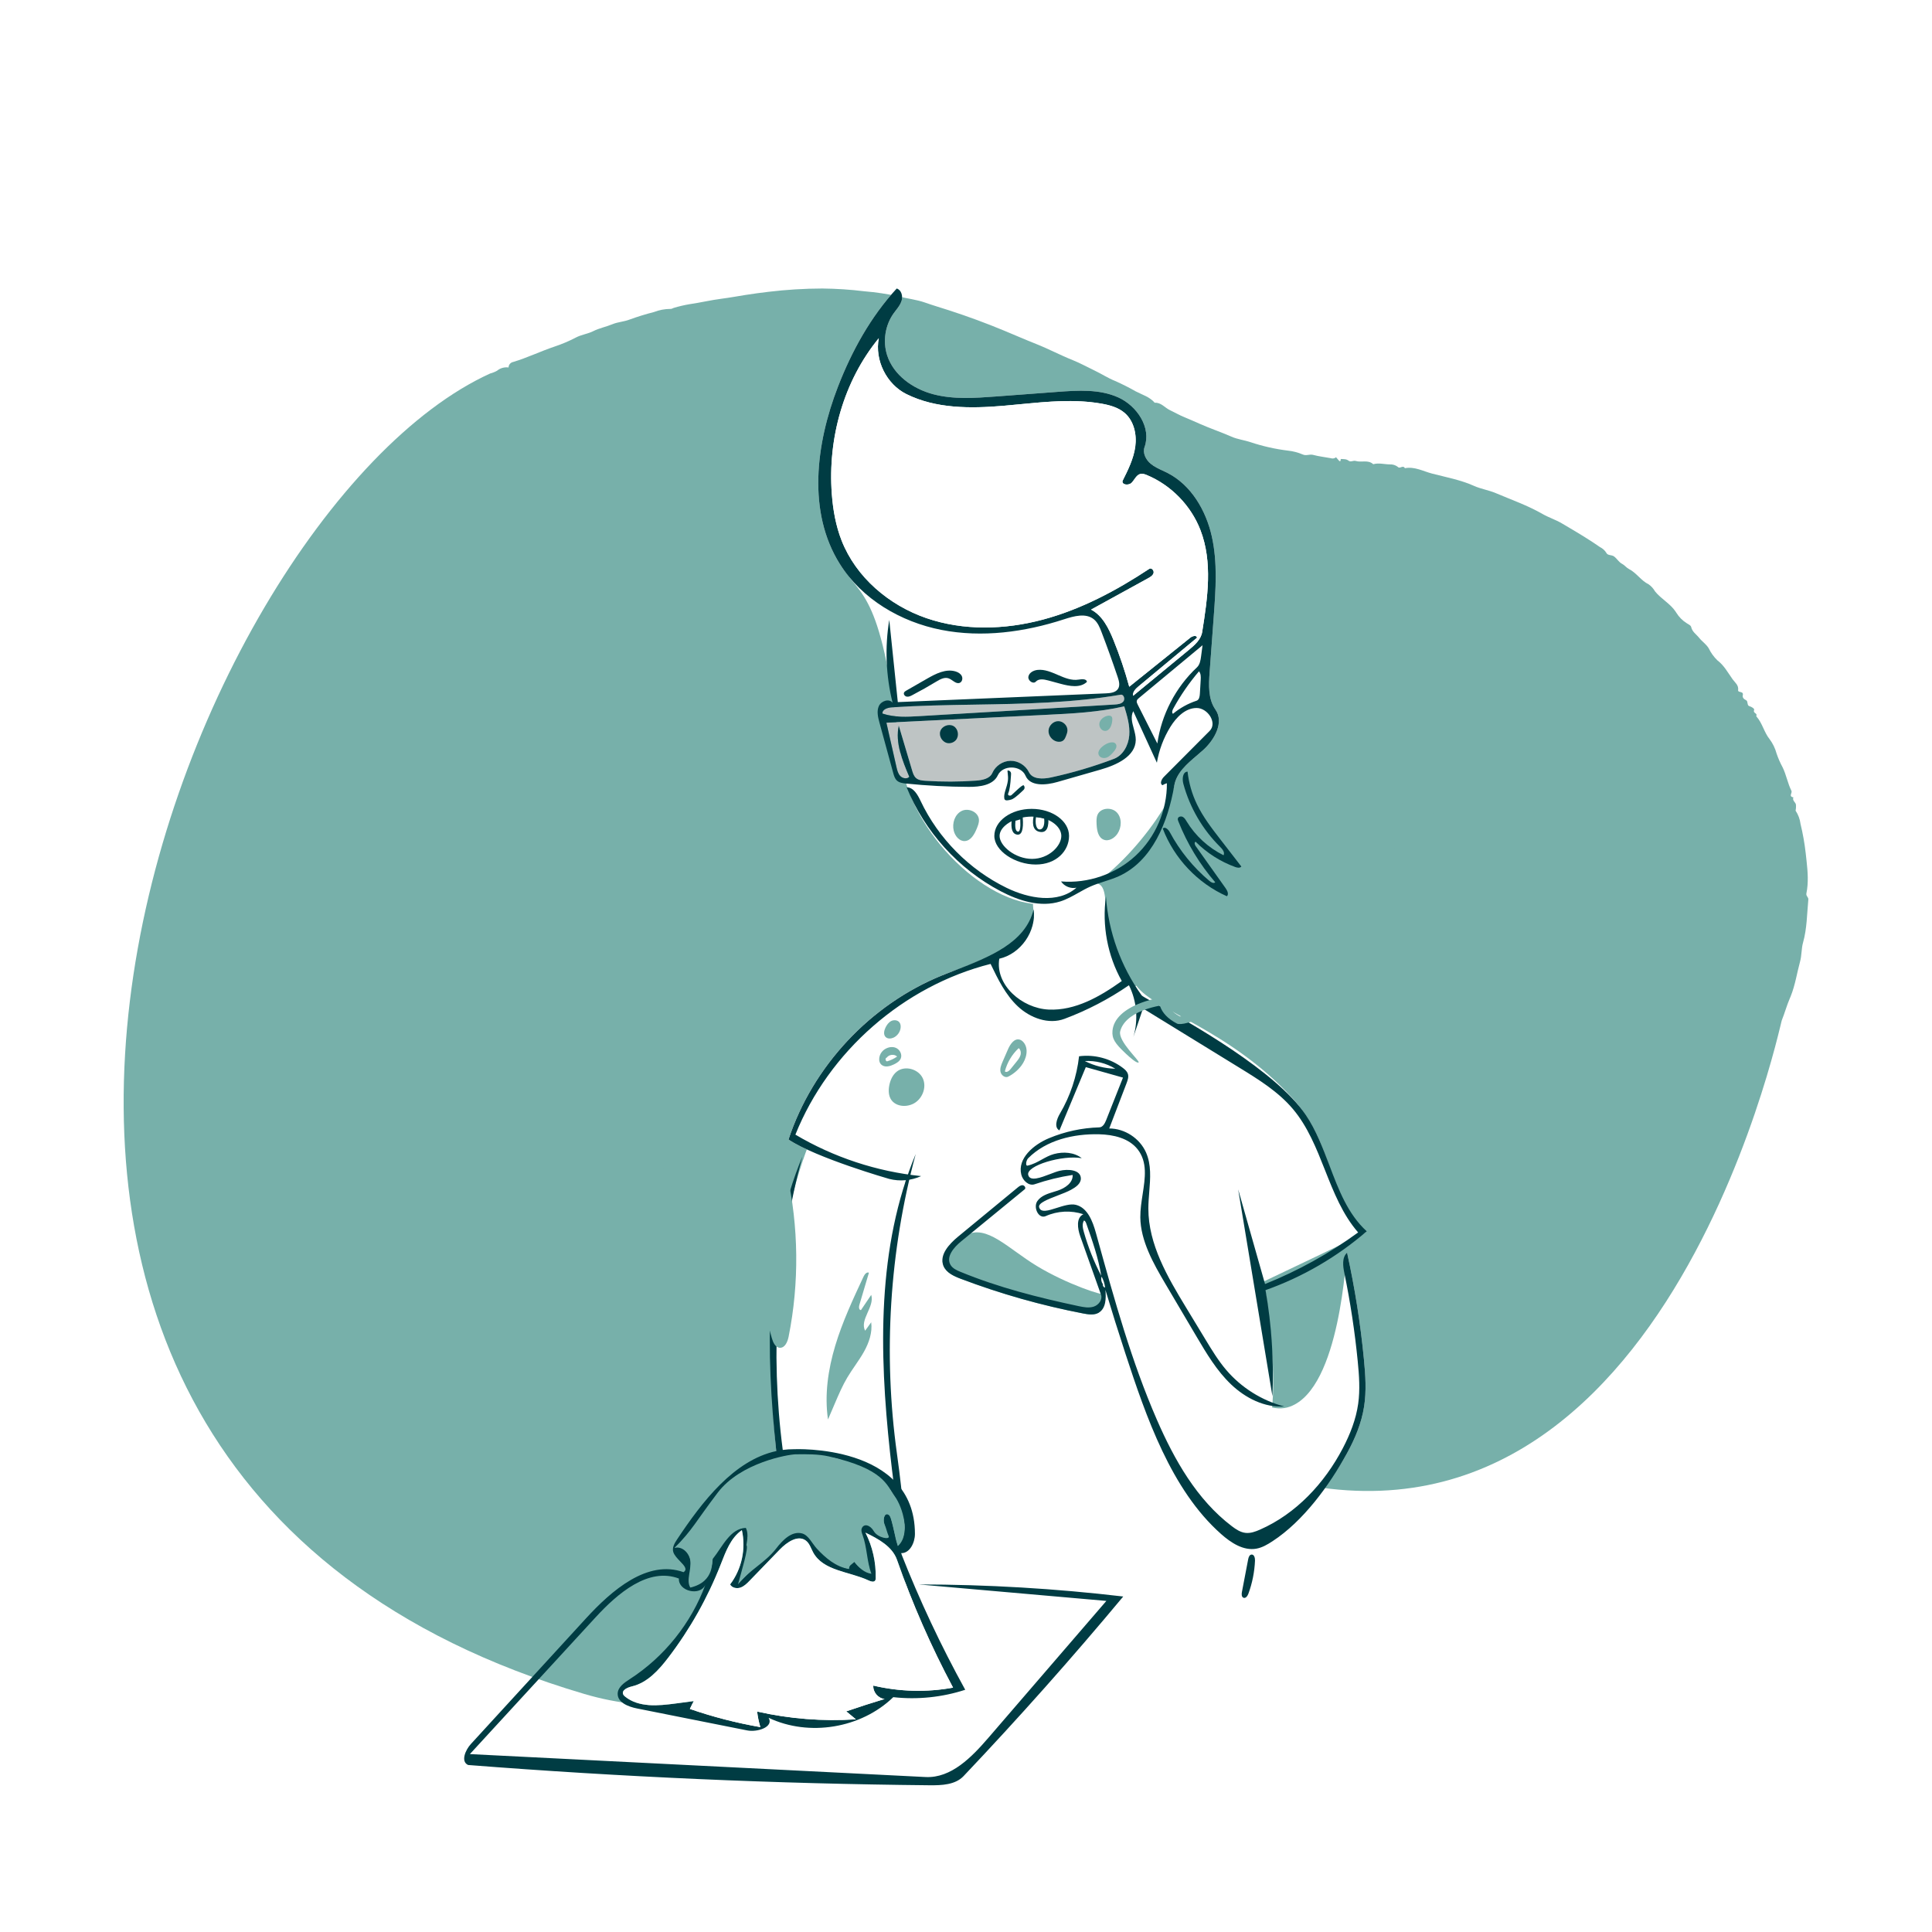 <svg width="250" height="250" viewBox="0 0 250 250" fill="none" xmlns="http://www.w3.org/2000/svg">
<g filter="url(#filter0_d_322_1436)">
<path fill-rule="evenodd" clip-rule="evenodd" d="M65.807 43.552C65.812 43.193 66.074 42.89 66.428 42.833C68.234 42.289 69.933 41.463 71.719 40.861C72.681 40.543 73.616 40.148 74.514 39.679C75.165 39.332 75.908 39.23 76.588 38.934L76.772 38.848C77.557 38.456 78.438 38.29 79.256 37.95C79.946 37.663 80.723 37.633 81.44 37.361C82.488 36.978 83.554 36.649 84.635 36.373C85.306 36.113 86.019 35.977 86.739 35.973C86.932 35.992 87.048 35.877 87.199 35.836C87.847 35.642 88.505 35.487 89.171 35.372C90.587 35.17 91.983 34.831 93.4 34.65C94.429 34.52 95.445 34.328 96.467 34.167C97.451 34.013 98.438 33.878 99.427 33.762C101.743 33.483 104.074 33.34 106.406 33.333C108.232 33.351 110.056 33.471 111.869 33.694C113.345 33.815 114.811 34.035 116.258 34.35C117.405 34.641 118.601 34.766 119.701 35.153C120.738 35.519 121.802 35.831 122.841 36.168C125.248 36.948 127.616 37.822 129.946 38.79C131.318 39.358 132.687 39.96 134.063 40.504C135.678 41.143 137.208 41.96 138.82 42.604C139.764 42.981 140.69 43.497 141.623 43.941C142.527 44.371 143.365 44.924 144.295 45.297C145.209 45.701 146.103 46.152 146.971 46.647C147.794 47.08 148.774 47.352 149.418 48.115C150.237 48.061 150.717 48.748 151.363 49.061C152.01 49.373 152.642 49.733 153.294 50C153.966 50.275 154.643 50.574 155.299 50.865C156.632 51.456 158.014 51.916 159.341 52.501C160.15 52.857 161.008 52.944 161.826 53.221C163.396 53.743 165.014 54.108 166.655 54.31C167.316 54.379 167.963 54.547 168.574 54.809C169.032 55.02 169.459 54.737 169.918 54.862C170.662 55.065 171.438 55.142 172.197 55.287C172.43 55.374 172.693 55.329 172.884 55.169L173.319 55.666C173.592 55.716 173.388 55.466 173.531 55.391C173.848 55.421 174.198 55.372 174.506 55.612C174.795 55.839 175.106 55.545 175.441 55.65C176.171 55.876 177.03 55.451 177.697 56.069C178.425 55.863 179.149 56.091 179.875 56.095C180.227 56.078 180.572 56.185 180.851 56.398L180.914 56.449C181.17 56.683 181.56 56.134 181.791 56.585C183.049 56.339 184.162 56.983 185.299 57.278C187.122 57.753 188.992 58.091 190.748 58.878C191.626 59.272 192.653 59.426 193.555 59.811C195.584 60.674 197.674 61.401 199.6 62.508C200.395 62.965 201.292 63.246 202.083 63.712L202.997 64.25C204.368 65.059 205.73 65.884 207.038 66.794C207.371 66.957 207.652 67.21 207.849 67.524C208.036 67.923 208.533 67.76 208.86 68.005C209.25 68.294 209.461 68.743 209.934 68.983C210.196 69.116 210.482 69.476 210.784 69.63C211.768 70.131 212.343 71.135 213.337 71.613C213.674 71.85 213.954 72.16 214.156 72.519C214.946 73.505 216.125 74.096 216.825 75.145L216.917 75.291C217.261 75.847 217.729 76.316 218.284 76.659L218.5 76.789C218.66 76.886 218.808 76.989 218.839 77.138C218.971 77.763 219.509 78.082 219.861 78.527C220.237 79.004 220.774 79.345 221.106 79.887C221.385 80.47 221.765 80.998 222.229 81.447C223.104 82.112 223.588 83.042 224.192 83.889C224.494 84.313 225.005 84.647 224.913 85.314C224.865 85.654 225.591 85.406 225.528 85.895L225.518 85.951C225.444 86.285 225.655 86.457 225.953 86.612C226.225 86.754 226.031 87.277 226.357 87.371C226.682 87.464 227.057 87.711 226.982 87.877C226.798 88.295 227.444 88.283 227.267 88.614C227.257 88.653 227.267 88.695 227.293 88.727C228.059 89.584 228.265 90.757 228.992 91.657C229.407 92.215 229.713 92.847 229.893 93.519C230.102 94.13 230.361 94.722 230.668 95.289C231.154 96.275 231.322 97.364 231.814 98.336C231.947 98.6 231.403 99.067 232.065 99.176C231.896 99.582 232.301 99.777 232.389 100.081C232.417 100.353 232.403 100.629 232.347 100.897C232.694 101.416 232.914 102.009 232.989 102.629C233.29 103.864 233.512 105.117 233.655 106.381L233.77 107.422C233.921 108.811 234.035 110.208 233.748 111.601C233.674 111.959 234.031 112.086 233.998 112.406C233.818 114.269 233.829 116.144 233.31 117.981C233.093 118.75 233.148 119.626 232.931 120.416C232.521 121.915 232.304 123.454 231.714 124.921L231.606 125.179C231.207 126.093 230.939 127.104 230.555 128.05C230.311 128.7 214.333 205.274 160.064 185.747C134.328 176.486 111.021 225.65 75.621 215.201C-24.601 185.619 23.06 62.685 63.43 44.329C63.74 44.249 64.038 44.13 64.317 43.974C64.731 43.629 65.273 43.476 65.807 43.552Z" fill="#77B0AA"/>
<path fill-rule="evenodd" clip-rule="evenodd" d="M100.5 184.273C99.097 171.289 100.097 154.955 105.122 142.901C104.201 144.626 117.446 147.448 117.306 148.187C116.385 153.037 115.795 158.503 115.003 164.532C114.102 171.381 114.715 178.715 115.475 184.177C117.273 197.099 101.903 197.244 100.5 184.273Z" fill="white"/>
<path fill-rule="evenodd" clip-rule="evenodd" d="M102.033 143.457C105.169 133.959 112.629 125.983 121.897 122.221C126.608 120.309 132.083 119.433 129.307 120.058C128.754 123.466 132.245 126.475 135.694 126.637C139.143 126.8 142.349 124.952 145.158 122.945C143.314 119.653 145.172 121.274 147.853 125C147.946 125.206 134.679 128.216 126.392 134.251C119.148 139.525 116.527 147.915 119.199 148.187C117.913 148.771 116.426 148.901 115.059 148.549C115.059 148.549 105.715 145.874 102.033 143.457Z" fill="white"/>
<path fill-rule="evenodd" clip-rule="evenodd" d="M102.033 143.457C105.169 133.959 112.629 125.983 121.897 122.221C123.606 121.527 128.007 119.974 130.421 118.675C134.667 116.392 133.667 114.401 133.667 112.957C133.667 111.346 140.853 109.371 142.348 110.494C143.393 111.279 142.847 114.199 143.454 116.64C144.406 120.469 146.293 124.094 147.05 123.553C149.321 126.751 159.121 129.233 167.256 138.116C170.757 141.938 171.712 146.355 172.962 149.727C174.055 152.673 176.142 154.691 176.699 155.467C176.741 155.561 163.541 161.818 163.541 161.818C163.541 161.818 166.91 180.89 162.397 184.177C155.153 189.451 115.344 204.299 118.016 204.571C117.267 204.911 114.051 178.097 114.595 165.384C114.985 156.261 117.878 148.334 117.306 148.187C117.306 148.187 105.715 145.874 102.033 143.457Z" fill="white"/>
<path fill-rule="evenodd" clip-rule="evenodd" d="M166.902 178.024C173.493 175.651 174.15 158.252 174.312 158.102C175.315 162.651 176.043 167.26 176.491 171.896C176.688 173.935 176.83 176.001 176.511 178.024C176.176 180.149 175.339 182.17 174.3 184.054C171.996 188.23 168.654 191.83 164.659 194.436C164.012 194.858 163.33 195.262 162.57 195.397C160.888 195.695 159.283 194.631 158.005 193.499C151.547 187.779 148.309 179.332 145.622 171.135C144.727 168.406 139.228 153.573 140.188 153.122C138.61 152.594 136.834 152.682 135.316 153.364C134.398 153.776 133.66 152.235 134.238 151.412C134.816 150.588 135.915 150.377 136.871 150.063C137.827 149.748 138.868 149.041 138.798 148.037C137.127 148.292 135.479 148.696 133.88 149.242C133.121 149.501 132.344 148.765 132.152 147.987C131.638 145.9 133.743 144.116 135.726 143.287C137.79 142.424 140.012 141.945 142.247 141.881C142.702 141.868 149.785 142.85 148.351 148.492C148.334 148.559 148.14 149.171 148.124 149.242C146.624 156.286 159.146 180.817 166.902 178.024Z" fill="white"/>
<path fill-rule="evenodd" clip-rule="evenodd" d="M137.089 142.273C136.368 141.896 136.736 140.81 137.15 140.109C138.486 137.844 139.337 135.295 139.629 132.682C141.628 132.416 143.723 132.977 145.321 134.205C145.581 134.405 145.839 134.637 145.942 134.948C146.075 135.35 145.923 135.784 145.772 136.179C145.026 138.127 144.28 140.075 143.535 142.023C144.811 142.024 138.601 143.138 137.089 142.273Z" fill="white"/>
<path fill-rule="evenodd" clip-rule="evenodd" d="M116.549 94.088C114.127 72.314 111.537 73.53 108.679 68.986C104.455 62.27 105.561 53.451 108.426 46.052C110.22 41.418 112.668 36.988 116.037 33.333C116.646 33.523 116.855 34.328 116.663 34.936C116.472 35.545 116.01 36.023 115.639 36.542C114.534 38.089 114.212 40.167 114.797 41.976C115.633 44.558 118.135 46.319 120.758 47.013C123.382 47.706 126.147 47.508 128.853 47.306C131.512 47.107 134.17 46.908 136.829 46.709C139.485 46.51 142.272 46.332 144.701 47.425C147.131 48.519 149.007 51.337 148.106 53.844C147.828 54.617 148.27 55.489 148.902 56.014C149.533 56.538 150.327 56.816 151.058 57.189C154.139 58.761 156.057 62.047 156.81 65.423C157.564 68.799 157.313 72.308 157.059 75.757C156.881 78.163 156.704 80.569 156.526 82.975C156.404 84.638 156.32 86.451 157.277 87.817C158.43 89.462 157.164 91.73 155.67 93.073C154.176 94.415 152.292 95.668 151.95 97.648C151.501 100.247 143.454 112.014 135.681 112.957C128.154 113.87 117.636 103.857 116.549 94.088Z" fill="white"/>
<path fill-rule="evenodd" clip-rule="evenodd" d="M119.725 97.03C121.911 97.176 124.107 97.171 126.292 97.013C127.113 96.954 128.083 96.77 128.41 96.015C128.804 95.107 129.755 94.469 130.745 94.448C131.735 94.427 132.711 95.025 133.143 95.916C133.607 96.873 134.971 96.823 136.01 96.598C138.771 96 141.487 95.198 144.129 94.2C145.326 93.748 146.022 92.436 146.125 91.161C146.228 89.886 145.851 88.626 145.478 87.402C142.152 88.166 138.722 88.336 135.313 88.504C128.442 88.841 121.571 89.179 114.701 89.516C115.134 91.428 115.568 93.341 116.002 95.253C116.097 95.672 116.204 96.113 116.502 96.422C116.8 96.731 117.358 96.832 117.648 96.515C116.748 94.401 115.829 92.12 116.295 89.87C116.873 91.812 117.452 93.754 118.03 95.695C118.137 96.055 118.257 96.435 118.541 96.681C118.858 96.956 119.307 97.002 119.725 97.03ZM145.355 86.778C145.619 86.463 145.417 85.825 145.012 85.895C135.261 87.577 125.271 86.887 115.397 87.532C114.857 87.567 114.144 87.794 114.191 88.333C115.722 88.851 117.384 88.761 118.997 88.665C127.406 88.165 135.814 87.665 144.223 87.165C144.633 87.14 145.091 87.093 145.355 86.778Z" fill="#BEC4C4"/>
<path fill-rule="evenodd" clip-rule="evenodd" d="M139.212 151.904C139.212 153.926 143.172 165.041 142.348 162.289C142.441 163.365 143.116 165.303 142.187 165.854C141.595 166.206 140.848 166.094 140.172 165.964C134.778 164.927 129.474 163.425 124.337 161.479C123.434 161.137 122.445 160.695 122.082 159.8C121.511 158.396 122.809 156.982 123.979 156.018C126.545 153.903 129.111 151.787 131.678 149.672C131.867 149.516 132.084 149.35 132.329 149.368C132.574 149.386 132.782 149.709 132.609 149.884C129.855 152.14 139.212 149.883 139.212 151.904Z" fill="white"/>
<path fill-rule="evenodd" clip-rule="evenodd" d="M142.188 165.854C141.596 166.206 140.849 166.094 140.173 165.964C134.779 164.927 129.474 163.425 124.338 161.479C123.434 161.137 122.446 160.695 122.082 159.8C121.511 158.396 123.474 156.666 125 155.833C127.652 154.386 130.429 157.543 134.139 159.8C138.071 162.192 142.862 163.729 142.748 163.407" fill="#77B0AA"/>
<path fill-rule="evenodd" clip-rule="evenodd" d="M154.724 104.928C154.512 104.96 154.581 105.286 154.705 105.461C156.004 107.288 157.302 109.116 158.6 110.943C158.82 111.254 159.033 111.709 158.761 111.975C154.986 110.301 151.929 107.073 150.461 103.214C150.727 102.914 151.176 103.32 151.365 103.672C152.654 106.082 154.409 108.242 156.504 109.997C156.719 110.177 157.041 110.354 157.253 110.17C155.236 107.834 153.614 105.156 152.479 102.286C152.431 102.166 152.384 102.035 152.416 101.91C152.478 101.664 152.818 101.589 153.044 101.704C153.269 101.82 153.405 102.052 153.536 102.269C154.673 104.15 156.357 105.697 158.328 106.67C158.521 106.297 158.185 105.88 157.886 105.585C155.616 103.346 153.954 100.496 153.123 97.417C152.956 96.799 153.03 95.873 153.67 95.846C153.831 97.307 154.241 98.74 154.878 100.064C155.67 101.714 156.798 103.175 157.918 104.622C158.821 105.79 159.725 106.958 160.628 108.126C160.455 108.354 160.101 108.286 159.832 108.189C157.918 107.493 156.161 106.371 154.724 104.928Z" fill="#003C43"/>
<path fill-rule="evenodd" clip-rule="evenodd" d="M133.5 100.667C136.17 100.667 138.334 102.234 138.334 104.167C138.334 106.1 136.698 107.869 134.028 107.869C131.359 107.869 128.667 106.1 128.667 104.167C128.667 102.234 130.831 100.667 133.5 100.667ZM133.5 101.667C131.327 101.667 129.346 102.868 129.346 104.167C129.346 105.465 131.371 107.139 133.544 107.139C135.718 107.139 137.334 105.465 137.334 104.167C137.334 102.868 135.674 101.667 133.5 101.667Z" fill="#003C43"/>
<path fill-rule="evenodd" clip-rule="evenodd" d="M85.113 142.928C85.048 143.062 85.013 143.211 85.011 143.36C84.725 143.216 84.44 143.072 84.155 142.928C85.185 145.473 86.216 148.018 87.246 150.563C87.404 150.954 87.569 151.355 87.859 151.661C87.834 150.892 87.606 150.147 87.381 149.412C86.726 147.283 86.072 145.153 85.418 143.023C85.367 142.915 85.217 142.868 85.113 142.928Z" fill="#77B0AA"/>
<path fill-rule="evenodd" clip-rule="evenodd" d="M89.694 134.859C90.022 135.361 90.049 135.993 90.211 136.57C90.557 137.805 91.514 138.762 92.126 139.888C92.737 141.015 92.892 142.636 91.862 143.399C91.366 143.767 91.459 144.515 91.527 145.129C91.595 145.742 91.434 146.555 90.823 146.64C90.476 146.688 90.141 146.445 89.97 146.139C89.798 145.834 89.754 145.476 89.706 145.128C89.388 142.81 88.784 140.531 87.912 138.36C87.695 137.816 87.482 137.131 87.881 136.702C88.386 136.16 87.723 135.153 88.183 134.572C88.555 134.103 89.367 134.357 89.694 134.859Z" fill="#77B0AA"/>
<path fill-rule="evenodd" clip-rule="evenodd" d="M129.739 133.377C129.971 132.844 130.202 132.311 130.434 131.778C130.717 131.125 131.237 130.346 131.926 130.521C132.133 130.573 132.309 130.711 132.446 130.874C133.15 131.707 132.827 133.016 132.17 133.886C131.72 134.482 131.133 134.975 130.468 135.315C130.063 135.523 129.557 135.139 129.465 134.693C129.373 134.247 129.558 133.795 129.739 133.377M131.532 133.391C131.742 133.131 131.956 132.863 132.049 132.543C132.141 132.223 132.082 131.835 131.819 131.63C130.954 132.436 130.325 133.491 130.028 134.635C130.24 134.83 130.564 134.589 130.746 134.365C131.008 134.04 131.27 133.715 131.532 133.391Z" fill="#77B0AA"/>
<path fill-rule="evenodd" clip-rule="evenodd" d="M116.06 134.651C117.109 133.835 118.859 134.333 119.413 135.541C119.967 136.749 119.298 138.328 118.084 138.87C117.765 139.012 117.419 139.091 117.071 139.103C116.43 139.125 115.756 138.889 115.371 138.377C114.969 137.843 114.944 137.111 115.071 136.456C115.203 135.767 115.506 135.082 116.06 134.651" fill="#77B0AA"/>
<path fill-rule="evenodd" clip-rule="evenodd" d="M140.653 84.228C139.8 85.054 138.413 84.8 137.266 84.49C136.722 84.343 136.177 84.195 135.632 84.048C135.089 83.901 134.421 83.787 134.038 84.199C133.682 84.582 132.973 84.055 133.077 83.542C133.18 83.029 133.745 82.74 134.265 82.686C136.099 82.494 137.757 84.239 139.577 83.941C139.989 83.874 140.586 83.817 140.653 84.228L140.653 84.228Z" fill="#003C43"/>
<path fill-rule="evenodd" clip-rule="evenodd" d="M114.312 131.901C114.752 131.537 115.383 131.368 115.911 131.584C116.44 131.8 116.781 132.457 116.552 132.98C116.395 133.339 116.032 133.559 115.68 133.729C115.196 133.963 114.595 134.14 114.148 133.843C113.519 133.426 113.731 132.383 114.312 131.901M114.716 132.854C114.524 132.95 114.571 133.299 114.781 133.341C115.247 133.205 115.691 132.994 116.09 132.718C115.713 132.364 115.024 132.441 114.735 132.87L114.716 132.854Z" fill="#77B0AA"/>
<path fill-rule="evenodd" clip-rule="evenodd" d="M139.295 110.866C138.549 111.029 137.719 110.692 137.297 110.056C140.788 110.348 144.38 109.109 146.949 106.726C149.518 104.344 151.023 100.855 150.995 97.352C150.796 97.408 150.605 97.493 150.43 97.603C150.035 97.435 150.295 96.837 150.599 96.532L156.53 90.577C157.556 89.547 156.286 87.607 154.833 87.614C153.379 87.62 152.213 88.817 151.448 90.053C150.572 91.469 149.975 93.055 149.7 94.696L146.643 88.025C146.283 88.715 146.49 89.479 146.702 90.259C146.837 90.755 146.973 91.258 146.967 91.752C146.94 93.888 144.464 94.997 142.411 95.586L136.823 97.189C135.345 97.613 133.305 97.794 132.703 96.379C132.113 94.991 129.752 94.953 129.117 96.32C128.516 97.614 126.793 97.826 125.367 97.82C122.65 97.81 119.935 97.666 117.232 97.391C116.818 97.348 116.373 97.29 116.065 97.009C115.789 96.757 115.678 96.376 115.58 96.015L113.804 89.518C113.611 88.81 113.422 88.032 113.724 87.363C114.026 86.694 115.059 86.351 115.501 86.937C114.633 83.441 114.486 79.767 115.07 76.213L116.176 86.852L143.114 85.72C143.7 85.695 144.382 85.616 144.686 85.115C144.952 84.675 144.797 84.111 144.634 83.624C143.975 81.665 143.276 79.719 142.537 77.788C142.309 77.191 142.059 76.57 141.571 76.158C140.533 75.284 138.976 75.717 137.685 76.137C132.581 77.798 127.083 78.541 121.816 77.509C116.548 76.476 111.537 73.53 108.679 68.986C104.455 62.27 105.561 53.451 108.426 46.052C110.22 41.418 112.668 36.988 116.036 33.333C116.646 33.523 116.855 34.328 116.663 34.936C116.519 35.394 116.222 35.778 115.926 36.161L115.926 36.161C115.829 36.287 115.731 36.413 115.639 36.542C114.534 38.089 114.212 40.167 114.797 41.976C115.633 44.558 118.135 46.319 120.758 47.013C123.382 47.706 126.147 47.508 128.853 47.306L136.828 46.709C139.485 46.51 142.272 46.332 144.701 47.425C147.131 48.519 149.007 51.337 148.106 53.844C147.828 54.617 148.27 55.489 148.902 56.014C149.357 56.392 149.898 56.643 150.438 56.893C150.646 56.989 150.854 57.086 151.058 57.189C154.139 58.761 156.057 62.047 156.81 65.423C157.564 68.799 157.313 72.308 157.059 75.757L156.526 82.975C156.403 84.638 156.319 86.451 157.277 87.817C158.43 89.462 157.164 91.73 155.67 93.073C155.414 93.303 155.146 93.53 154.877 93.759C153.575 94.866 152.233 96.008 151.95 97.648C151.136 102.363 149.114 107.428 144.75 109.391C144.154 109.659 143.532 109.86 142.909 110.06C142.308 110.254 141.706 110.448 141.129 110.703C140.582 110.944 140.059 111.238 139.537 111.533C138.781 111.958 138.026 112.384 137.201 112.645C134.645 113.456 131.857 112.568 129.483 111.321C124.021 108.453 119.63 103.6 117.32 97.879C118.212 97.875 118.743 98.838 119.126 99.644C121.429 104.501 125.423 108.535 130.256 110.887C133.131 112.286 136.892 112.977 139.295 110.866ZM148.419 57.479C148.153 57.367 147.864 57.264 147.583 57.325C147.217 57.405 146.995 57.719 146.771 58.036C146.667 58.184 146.562 58.332 146.442 58.457C146.065 58.853 145.132 58.757 145.259 58.225C145.969 56.81 146.69 55.362 146.904 53.794C147.118 52.225 146.736 50.485 145.542 49.445C144.716 48.727 143.612 48.423 142.534 48.232C139.078 47.622 135.553 47.964 132.045 48.305C131.3 48.378 130.556 48.45 129.813 48.513C125.573 48.874 121.114 48.891 117.301 47.003C114.709 45.719 113.166 42.606 113.714 39.766C109.155 45.317 107.104 52.738 107.636 59.902C107.789 61.962 108.148 64.021 108.903 65.944C110.77 70.698 115.024 74.31 119.852 75.978C124.68 77.645 130.015 77.494 134.95 76.176C139.885 74.857 144.458 72.423 148.719 69.606C148.997 69.422 149.357 69.823 149.271 70.144C149.184 70.466 148.866 70.659 148.574 70.819L141.183 74.881C142.66 75.657 143.458 77.28 144.086 78.826C144.885 80.796 145.566 82.813 146.124 84.864L154.046 78.501C154.321 78.28 154.88 78.171 154.891 78.524L147.334 84.808C146.953 85.125 146.532 85.547 146.63 86.033L153.817 80.114C154.585 79.482 155.405 78.761 155.562 77.779C156.264 73.378 156.943 68.731 155.331 64.576C154.104 61.412 151.548 58.789 148.419 57.479ZM118.541 96.681C118.858 96.956 119.307 97.002 119.725 97.03C121.911 97.176 124.107 97.171 126.292 97.013C127.113 96.954 128.083 96.77 128.41 96.015C128.804 95.107 129.755 94.469 130.745 94.448C131.735 94.427 132.711 95.025 133.143 95.916C133.607 96.873 134.971 96.823 136.01 96.598C138.771 96 141.487 95.198 144.129 94.2C145.326 93.748 146.022 92.436 146.125 91.161C146.228 89.886 145.851 88.626 145.478 87.402C142.152 88.166 138.722 88.336 135.313 88.504L114.701 89.516L116.002 95.253C116.097 95.672 116.204 96.113 116.502 96.422C116.801 96.731 117.358 96.832 117.648 96.515C116.748 94.401 115.829 92.12 116.295 89.87L118.03 95.695C118.137 96.055 118.257 96.435 118.541 96.681ZM144.223 87.165C144.633 87.14 145.091 87.093 145.355 86.778C145.619 86.463 145.417 85.825 145.012 85.895C138.771 86.971 132.432 87.076 126.088 87.181C122.521 87.24 118.951 87.3 115.397 87.532C114.857 87.567 114.144 87.794 114.191 88.333C115.722 88.851 117.384 88.761 118.997 88.665L144.223 87.165ZM154.88 82.362C155.264 82.004 155.353 81.44 155.421 80.92L155.608 79.493L147.388 86.316C147.265 86.418 147.134 86.532 147.099 86.688C147.062 86.853 147.14 87.019 147.216 87.17L149.759 92.211C150.287 88.476 152.126 84.94 154.88 82.362ZM155.37 83.975C155.393 83.589 155.402 83.159 155.147 82.868C153.874 84.359 152.755 85.982 151.815 87.702C151.699 87.914 151.599 88.211 151.783 88.367C152.681 87.617 153.722 87.039 154.833 86.674C155.164 86.565 155.241 86.139 155.262 85.791L155.37 83.975ZM121.897 122.221C112.629 125.983 105.169 133.959 102.033 143.457C105.715 145.874 115.059 148.549 115.059 148.549C116.427 148.901 117.913 148.771 119.199 148.187C113.471 147.604 107.875 145.759 102.924 142.821C107.246 132.046 116.928 123.578 128.183 120.729C129.13 122.705 130.113 124.73 131.712 126.229C133.31 127.728 135.687 128.606 137.74 127.838C140.685 126.738 143.494 125.274 146.084 123.491C147.112 125.538 147.315 127.982 146.658 130.175L146.462 130.754C146.534 130.563 146.6 130.37 146.658 130.175L147.903 126.494L160.394 134.171C162.879 135.699 165.409 137.264 167.291 139.492C169.225 141.779 170.34 144.597 171.454 147.413C172.593 150.291 173.732 153.169 175.743 155.477C172.026 158.192 167.968 160.441 163.696 162.154L160.218 149.906L164.652 176.669C164.851 172.079 164.551 167.467 163.761 162.942C168.547 161.247 173.012 158.65 176.853 155.329C174.399 153.086 173.216 149.952 172.023 146.792C171.167 144.524 170.306 142.244 168.967 140.27C165.099 134.568 154.021 128.375 149.592 125.899C148.462 125.268 147.765 124.878 147.73 124.8C145.049 121.074 143.429 116.593 143.108 112.014C142.582 115.75 143.314 119.653 145.158 122.945C142.349 124.952 139.143 126.8 135.694 126.637C132.245 126.475 128.754 123.466 129.307 120.058C132.083 119.433 134.128 116.497 133.75 113.677C132.7 118.02 127.979 119.851 123.653 121.529L123.652 121.53L123.651 121.53C123.055 121.761 122.467 121.99 121.897 122.221ZM100.565 184.859C98.33 185.374 95.646 186.445 93.836 188.594C92.57 190.097 91.704 191.263 90.975 192.246C89.769 193.871 88.937 194.993 87.286 196.301C88.227 195.726 89.314 196.977 89.369 198.078C89.389 198.46 89.353 198.85 89.318 199.239C89.252 199.97 89.187 200.696 89.487 201.35C90.273 200.863 91.08 200.357 91.622 199.608C92.165 198.859 92.386 197.799 91.911 197.005C91.749 196.734 91.987 196.404 92.214 196.184C93.613 194.824 95.206 193.665 96.93 192.752C97.174 193.478 97.1 194.306 96.73 194.977L97.572 195.959L95.628 200.826L100.492 195.885C101.46 194.902 102.788 193.833 104.067 194.352C104.716 194.616 105.127 195.219 105.529 195.81C105.619 195.941 105.708 196.071 105.799 196.198C106.781 197.557 108.233 198.57 109.849 199.021C109.873 198.585 110.1 198.165 110.452 197.906C110.932 198.692 111.721 199.284 112.61 199.524L111.407 194.38C111.344 194.108 111.283 193.807 111.416 193.562C111.749 192.944 112.705 193.377 113.152 193.918C113.599 194.458 114.261 195.135 114.867 194.782L114.384 193.118C114.221 192.557 114.493 191.617 114.995 191.917C115.159 192.015 115.22 192.22 115.267 192.406L116.185 196.046C117.352 194.717 117.226 192.618 116.367 191.073C116.237 190.839 116.128 190.59 116.014 190.328C115.373 188.859 114.548 186.969 108.706 184.876C107.848 184.569 106.884 184.539 105.92 184.509C105.438 184.494 104.956 184.479 104.488 184.43C104.128 184.391 102.943 184.41 101.432 184.681C103.15 197.152 101.933 197.161 100.565 184.859ZM101.288 183.62C101.765 183.556 102.253 183.524 102.75 183.527C102.673 183.527 118.392 182.776 118.392 194.489C118.392 195.622 117.721 197.017 116.594 196.976C118.976 203.041 121.753 208.951 124.9 214.656C121.911 215.631 118.714 215.959 115.589 215.612C111.425 219.647 104.701 220.761 99.459 218.283C100.155 219.462 98.024 220.182 96.681 219.914L82.424 217.074C81.304 216.85 79.908 216.309 79.927 215.166C79.94 214.317 80.768 213.746 81.482 213.286C85.955 210.404 89.452 206.036 91.285 201.04C90.652 202.591 87.75 201.933 87.848 200.261C83.894 198.768 79.921 202.178 77.06 205.29L60.803 222.979L119.767 225.947C123.081 226.114 125.736 223.378 127.902 220.865L143.164 203.157L118.9 201.026C127.736 201.032 136.571 201.554 145.346 202.588C138.71 210.553 131.819 218.304 124.685 225.827C123.609 226.962 121.853 227.028 120.289 227.013C100.362 226.818 80.442 225.942 60.575 224.389C59.592 223.953 60.206 222.466 60.933 221.673L75.801 205.445C79.154 201.785 83.774 197.772 88.449 199.438C89.003 199.071 88.539 198.587 88.005 198.032C87.647 197.66 87.258 197.255 87.123 196.83C86.946 196.273 87.284 195.695 87.608 195.208C90.856 190.324 94.963 184.956 100.447 183.768C99.09 170.938 98.867 157.56 103.827 145.662C100.503 157.985 99.637 170.965 101.288 183.62ZM147.557 153.515C147.549 152.533 147.704 151.528 147.857 150.536C148.184 148.42 148.502 146.363 147.207 144.718C146.068 143.271 144.071 142.82 142.23 142.775C138.917 142.693 135.39 143.522 133.05 145.869C132.771 146.149 132.662 146.899 132.968 146.831C133.67 146.676 134.25 146.355 134.82 146.038C135.326 145.757 135.824 145.481 136.394 145.329C137.604 145.006 138.992 145.097 139.979 145.869C137.508 145.419 132.745 146.832 133.05 148.037C133.274 148.921 134.662 148.39 135.887 147.921L135.887 147.921L135.888 147.921C136.334 147.75 136.759 147.588 137.098 147.505C138.198 147.237 139.846 147.355 139.862 148.487C139.872 149.171 139.19 149.632 138.589 149.96C138.131 150.211 137.495 150.456 136.859 150.7C135.588 151.189 134.316 151.678 134.462 152.215C134.667 152.967 135.646 152.654 136.743 152.304C137.599 152.031 138.526 151.735 139.212 151.904C140.734 152.279 141.393 154.033 141.812 155.544L142.03 156.33L142.03 156.331C144.221 164.242 146.421 172.18 149.697 179.704C151.965 184.912 154.871 190.051 159.395 193.487C159.925 193.89 160.505 194.279 161.167 194.354C161.81 194.428 162.446 194.195 163.038 193.935C167.714 191.884 171.392 187.929 173.758 183.405C174.704 181.595 175.465 179.666 175.749 177.644C176.004 175.831 175.871 173.988 175.692 172.166C175.316 168.33 174.737 164.514 173.961 160.739C173.773 159.828 173.629 158.732 174.312 158.102C175.315 162.651 176.044 167.26 176.491 171.896C176.688 173.935 176.83 176.001 176.511 178.024C176.176 180.15 175.339 182.17 174.3 184.054C171.996 188.231 168.654 192.83 164.659 195.436C164.013 195.858 163.33 196.262 162.57 196.397C160.889 196.695 159.283 195.631 158.005 194.499C151.548 188.779 148.31 179.332 145.622 171.135C144.727 168.406 143.868 165.665 143.043 162.914C143.136 163.99 143.116 165.303 142.187 165.854C141.595 166.206 140.849 166.094 140.172 165.964C134.778 164.927 129.474 163.425 124.337 161.479C123.434 161.137 122.445 160.695 122.082 159.8C121.511 158.396 122.809 156.982 123.979 156.018L131.678 149.672C131.868 149.516 132.084 149.35 132.329 149.368C132.574 149.386 132.783 149.709 132.609 149.884L124.348 156.652C123.411 157.419 122.379 158.641 123 159.681C123.274 160.139 123.797 160.376 124.291 160.579C129.205 162.601 134.381 163.913 139.579 165.014C140.229 165.152 140.917 165.284 141.546 165.071C142.175 164.858 142.693 164.165 142.47 163.539L139.785 155.979C139.43 154.98 139.228 153.573 140.188 153.122C138.61 152.594 136.834 152.682 135.316 153.364C134.398 153.776 133.66 152.235 134.238 151.412C134.723 150.72 135.577 150.46 136.404 150.208L136.405 150.208C136.562 150.16 136.719 150.113 136.871 150.063C137.827 149.748 138.868 149.041 138.798 148.037C137.128 148.292 135.48 148.696 133.88 149.242C133.122 149.501 132.344 148.765 132.153 147.987C131.638 145.9 133.744 144.116 135.727 143.287C137.79 142.424 140.012 141.945 142.248 141.881C142.702 141.868 142.965 141.374 143.133 140.952L145.314 135.441L140.503 134.086L137.09 142.273C136.369 141.896 136.736 140.81 137.15 140.109C138.486 137.844 139.337 135.295 139.63 132.682C141.628 132.416 143.723 132.977 145.322 134.205C145.581 134.405 145.839 134.637 145.943 134.948C146.076 135.35 145.923 135.784 145.772 136.179L143.535 142.023C145.535 142.024 147.479 143.29 148.29 145.119C148.995 146.709 148.854 148.471 148.712 150.236V150.236V150.236V150.237C148.655 150.958 148.597 151.681 148.597 152.392C148.597 157.016 151.072 161.232 153.471 165.185L156.005 169.361C156.823 170.711 157.647 172.067 158.67 173.269C160.617 175.556 163.274 177.228 166.178 177.993C163.629 178.166 161.151 176.903 159.301 175.141C157.451 173.379 156.128 171.148 154.829 168.948L150.799 162.123C149.254 159.507 147.582 156.552 147.557 153.515ZM140.574 154.35C140.515 154.181 140.438 153.993 140.271 153.926C139.992 154.363 140.112 154.935 140.254 155.434C140.809 157.386 141.563 159.283 142.499 161.085C142.132 158.775 141.351 156.555 140.574 154.35ZM140.375 133.298C141.594 133.918 142.953 134.26 144.321 134.292C143.146 133.573 141.75 133.222 140.375 133.298ZM142.721 162.175C142.655 162.361 142.803 162.589 142.999 162.606C142.942 162.107 142.786 161.62 142.543 161.181C142.445 161.501 142.502 161.864 142.692 162.139L142.721 162.175ZM160.91 202.75C160.646 202.653 160.65 202.283 160.703 202.006L161.513 197.771C161.564 197.505 161.68 197.178 161.95 197.159C162.29 197.134 162.41 197.6 162.396 197.941C162.334 199.4 162.046 200.849 161.543 202.221C161.437 202.509 161.198 202.856 160.91 202.75ZM87.387 216.437C85.162 216.733 82.659 216.958 80.907 215.555C80.798 215.468 80.69 215.371 80.636 215.242C80.411 214.698 81.208 214.352 81.78 214.216C83.769 213.743 85.246 212.108 86.485 210.483C89.287 206.811 91.574 202.747 93.258 198.445C93.292 198.359 93.326 198.273 93.36 198.186C93.973 196.613 94.619 194.953 95.998 194C96.547 196.411 95.975 199.055 94.478 201.023C94.713 201.472 95.333 201.596 95.812 201.432C96.292 201.268 96.663 200.891 97.016 200.527L100.908 196.503C101.821 195.558 103.268 194.558 104.302 195.37C104.639 195.635 104.821 196.032 105.003 196.429C105.072 196.58 105.141 196.731 105.219 196.875C106.113 198.529 107.975 199.074 109.86 199.626C110.742 199.884 111.63 200.144 112.425 200.52C112.7 200.65 113.094 200.766 113.253 200.507C113.307 200.42 113.312 200.312 113.315 200.209C113.367 198.178 112.908 196.135 111.991 194.322C113.653 195.132 115.466 196.106 116.076 197.851C118.064 203.536 120.49 209.067 123.325 214.38C119.917 215.004 116.379 214.912 113.007 214.112C112.939 214.949 113.635 215.774 114.472 215.846C112.806 216.35 111.149 216.884 109.502 217.448L110.754 218.481C106.474 218.76 102.155 218.419 97.972 217.472C98.049 218.154 98.188 218.83 98.387 219.487C95.291 218.948 92.239 218.161 89.268 217.135L89.763 216.121L87.387 216.437Z" fill="#003C43"/>
<path fill-rule="evenodd" clip-rule="evenodd" d="M115.58 130.288C115.257 130.425 114.842 130.434 114.596 130.185C114.291 129.877 114.393 129.358 114.583 128.968C114.751 128.623 114.986 128.289 115.329 128.118C115.673 127.947 116.142 127.985 116.38 128.287C116.526 128.472 116.564 128.723 116.544 128.957C116.496 129.531 116.11 130.064 115.58 130.288Z" fill="#77B0AA"/>
<path fill-rule="evenodd" clip-rule="evenodd" d="M124.201 84.353C123.705 84.571 123.26 83.957 122.748 83.778C122.214 83.591 121.647 83.902 121.162 84.195C120.143 84.812 119.105 85.398 118.049 85.951C117.833 86.065 117.598 86.18 117.355 86.148C117.113 86.117 116.886 85.866 116.975 85.638C117.025 85.51 117.153 85.433 117.272 85.364C118.16 84.855 119.048 84.345 119.936 83.835C121.083 83.177 122.405 82.496 123.668 82.89C123.99 82.99 124.308 83.178 124.456 83.482C124.603 83.786 124.511 84.218 124.201 84.353V84.353Z" fill="#003C43"/>
<path fill-rule="evenodd" clip-rule="evenodd" d="M126.395 103.212C126.093 103.945 125.633 104.795 124.841 104.833C124.133 104.867 123.579 104.181 123.413 103.492C123.18 102.533 123.546 101.388 124.427 100.942C125.308 100.497 126.603 101.068 126.674 102.053C126.703 102.453 126.547 102.841 126.395 103.212H126.395Z" fill="#77B0AA"/>
<path fill-rule="evenodd" clip-rule="evenodd" d="M141.896 102.592L141.904 102.748C141.95 103.505 142.118 104.361 142.802 104.647C143.455 104.921 144.21 104.466 144.602 103.876C145.149 103.054 145.197 101.853 144.521 101.133C143.846 100.412 142.434 100.507 142.03 101.408C141.866 101.774 141.88 102.192 141.896 102.592Z" fill="#77B0AA"/>
<path fill-rule="evenodd" clip-rule="evenodd" d="M143.262 88.635C143.469 88.581 143.726 88.578 143.854 88.749C143.94 88.862 143.939 89.017 143.932 89.159C143.898 89.782 143.63 90.566 143.007 90.58C142.527 90.591 142.167 90.04 142.265 89.57C142.363 89.1 142.798 88.757 143.262 88.635V88.635Z" fill="#77B0AA"/>
<path fill-rule="evenodd" clip-rule="evenodd" d="M142.209 93.752C141.904 93.212 142.522 92.627 143.059 92.317C143.505 92.059 144.208 91.875 144.423 92.343C144.571 92.665 144.326 93.022 144.094 93.291C143.845 93.58 143.58 93.879 143.225 94.02C142.87 94.161 142.397 94.085 142.209 93.752L142.209 93.752Z" fill="#77B0AA"/>
<path fill-rule="evenodd" clip-rule="evenodd" d="M137.948 91.218C137.868 91.429 137.778 91.647 137.608 91.795C137.372 92 137.021 92.027 136.72 91.944C136.109 91.777 135.644 91.16 135.683 90.528C135.721 89.897 136.284 89.331 136.917 89.319C137.55 89.306 138.144 89.878 138.127 90.511C138.121 90.755 138.036 90.99 137.948 91.218Z" fill="#003C43"/>
<path fill-rule="evenodd" clip-rule="evenodd" d="M122.677 92.166C121.976 92.093 121.453 91.287 121.673 90.617C121.893 89.947 122.792 89.607 123.4 89.965C124.008 90.323 124.148 91.273 123.669 91.791C123.421 92.06 123.042 92.203 122.677 92.166H122.677Z" fill="#003C43"/>
<path fill-rule="evenodd" clip-rule="evenodd" d="M130.941 101.899L132.331 101.64L132.348 101.857C132.453 103.378 132.206 104.091 131.605 103.997C130.994 103.901 130.768 103.238 130.926 102.006L130.941 101.899ZM132.02 102.031L131.4 102.204C131.317 103.075 131.416 103.543 131.696 103.609C131.977 103.675 132.085 103.149 132.02 102.031Z" fill="#003C43"/>
<path fill-rule="evenodd" clip-rule="evenodd" d="M133.752 101.589L135.613 101.333L135.635 101.543C135.777 103.047 135.446 103.752 134.641 103.659C133.822 103.564 133.519 102.906 133.734 101.687L133.752 101.589ZM134.058 101.749C133.933 102.481 134.067 103.273 134.487 103.329C134.908 103.384 135.214 102.877 135.117 101.936L134.96 101.894C134.838 101.863 134.741 101.841 134.667 101.828L134.568 101.812C134.441 101.793 134.271 101.772 134.058 101.749Z" fill="#003C43"/>
<path fill-rule="evenodd" clip-rule="evenodd" d="M112.737 163.556C112.294 164.213 111.85 164.87 111.407 165.527C111.138 165.523 111.121 165.125 111.198 164.866C111.612 163.473 112.025 162.08 112.439 160.687C112.148 160.556 111.879 160.901 111.743 161.19C110.378 164.111 109.008 167.044 108.08 170.132C107.153 173.22 106.677 176.49 107.141 179.681C107.444 178.974 107.747 178.267 108.049 177.561C108.53 176.438 109.012 175.312 109.634 174.261C110.312 173.117 111.149 172.071 111.798 170.91C112.446 169.749 112.907 168.421 112.732 167.103C112.47 167.467 112.209 167.831 111.947 168.195C111.207 166.755 113.201 165.107 112.737 163.556Z" fill="#77B0AA"/>
<path fill-rule="evenodd" clip-rule="evenodd" d="M93.625 161.999C94.297 162.008 93.717 160.605 94.321 160.312C94.705 160.126 95.057 160.613 95.201 161.014C96.17 163.717 96.737 166.562 96.88 169.429C97.041 172.675 99.267 175.828 98.362 178.95C98.298 179.171 98.213 179.397 98.041 179.55C97.426 180.101 96.531 179.299 96.14 178.572C94.798 176.077 93.883 173.353 93.449 170.554C93.353 169.937 93.275 169.301 92.975 168.754C92.723 168.294 92.328 167.927 92.052 167.481C91.508 166.602 91.471 165.513 91.451 164.479C91.413 162.591 91.376 160.703 91.338 158.814C91.324 158.128 91.489 157.222 92.171 157.144C92.903 158.674 93.396 160.318 93.625 161.999" fill="#77B0AA"/>
<path fill-rule="evenodd" clip-rule="evenodd" d="M80.907 215.555C82.659 216.958 85.162 216.733 87.387 216.437C88.179 216.332 88.971 216.227 89.763 216.121C89.598 216.459 89.433 216.797 89.268 217.135C92.239 218.161 95.291 218.948 98.387 219.487C98.188 218.83 98.049 218.154 97.972 217.472C102.155 218.419 106.474 218.76 110.754 218.481C110.337 218.136 109.919 217.792 109.502 217.448C111.149 216.884 112.806 216.35 114.472 215.846C113.635 215.774 112.938 214.949 113.007 214.112C116.379 214.912 119.917 215.004 123.325 214.38C120.49 209.067 118.064 203.536 116.076 197.851C115.466 196.105 113.653 195.132 111.991 194.322C112.908 196.135 113.367 198.178 113.315 200.209C113.312 200.312 113.307 200.42 113.253 200.507C113.094 200.766 112.7 200.65 112.425 200.52C109.93 199.341 106.532 199.303 105.219 196.875C104.937 196.354 104.768 195.736 104.302 195.37C103.268 194.558 101.821 195.558 100.907 196.503C99.61 197.844 98.313 199.185 97.016 200.527C96.663 200.891 96.292 201.268 95.812 201.432C95.333 201.596 94.713 201.472 94.478 201.023C95.975 199.055 96.547 196.411 95.998 194C94.543 195.006 93.903 196.799 93.258 198.445C91.574 202.747 89.287 206.811 86.485 210.483C85.246 212.108 83.768 213.743 81.78 214.216C81.208 214.352 80.411 214.698 80.636 215.242C80.69 215.37 80.798 215.468 80.907 215.555Z" fill="white"/>
<path fill-rule="evenodd" clip-rule="evenodd" d="M115.167 183.939C113.763 170.956 113.468 157.382 118.493 145.329C115.099 157.913 114.267 171.183 116.063 184.094C117.86 197.016 116.569 196.911 115.167 183.939Z" fill="#003C43"/>
<path fill-rule="evenodd" clip-rule="evenodd" d="M99.766 149.483C99.847 148.616 99.961 147.751 100.109 146.893C100.187 146.438 100.857 146.324 101.224 146.604C101.592 146.883 101.721 147.369 101.821 147.82C103.359 154.75 103.437 162.002 102.047 168.964C101.915 169.622 101.573 170.438 100.904 170.4C100.319 170.366 100.026 169.692 99.866 169.128C98.594 164.64 97.459 160.112 96.464 155.554C96.207 154.377 95.957 153.177 96.061 151.976C96.165 150.775 96.675 149.554 97.662 148.863C98.043 148.596 98.513 148.413 98.969 148.502C99.426 148.591 99.83 149.023 99.766 149.483" fill="#77B0AA"/>
<path fill-rule="evenodd" clip-rule="evenodd" d="M113.076 194.144C113.57 194.998 115.22 195.298 114.992 194.767C114.765 194.236 114.694 193.79 114.466 193.259C114.236 192.722 114.391 191.756 114.926 191.992C115.101 192.07 115.186 192.266 115.255 192.445C115.707 193.612 115.733 194.879 116.185 196.046C117.867 194.585 116.819 191.04 115.777 189.61C114.736 188.181 114.375 186.065 107.242 184.456C105.908 184.155 104.366 184.163 102.953 184.187C102.023 184.202 95.83 185.253 92.879 189.14C89.929 193.027 89.659 193.894 87.286 196.301C88.172 196.046 89.136 196.83 89.326 197.916C89.515 199.002 88.747 200.493 89.326 201.431C92.582 200.669 92.053 197.935 92.251 197.689C93.474 196.169 94.49 193.772 96.514 193.708C96.845 194.399 96.71 195.185 96.587 195.941C96.905 196.232 95.943 199.33 95.497 201.019C96.906 199.187 99.023 198.216 100.431 196.384C101.272 195.29 102.46 194.067 103.793 194.427C104.62 194.65 105.107 195.755 105.69 196.384C106.83 197.614 108.19 198.77 109.849 199.021C109.82 198.585 110.237 198.419 110.554 198.119C111.126 198.841 111.845 199.52 112.757 199.65C112.15 197.997 112.21 196.238 111.603 194.585C111.506 194.323 111.41 194.032 111.512 193.772C111.767 193.118 112.581 193.291 113.076 194.144Z" fill="#77B0AA"/>
<path fill-rule="evenodd" clip-rule="evenodd" d="M179.025 95.303C179.862 95.283 180.499 95.447 181.705 95.929C181.705 95.929 183.903 96.968 183.824 97.233C183.745 97.497 182.496 97.331 182.047 97.148L181.48 96.916C180.429 96.49 179.866 96.322 179.265 96.303L179.188 96.301L179.184 96.335L179.181 96.375C179.168 96.579 179.212 96.848 179.278 97.003C179.4 97.291 179.546 97.575 179.712 97.852L179.819 98.027L179.945 98.042C181.557 98.245 183.116 98.87 184.13 99.768L184.221 99.85C185.353 100.905 185.845 101.664 185.588 102.256C185.305 102.909 184.507 102.857 183.484 102.433C182.003 101.818 180.446 100.599 179.346 99.105L179.257 98.983L179.229 98.981C179.039 98.971 178.849 98.968 178.661 98.972L178.519 98.977C176.495 99.06 175.068 99.941 174.672 101.521C174.539 102.051 174.62 102.602 174.871 103.138L174.919 103.239L174.938 103.24C176.797 103.315 178.551 103.86 179.523 104.742L179.598 104.813C180.122 105.32 180.452 105.746 180.595 106.11C180.788 106.603 180.645 107.069 180.186 107.272C179.638 107.515 178.67 107.309 177.591 106.808C176.227 106.174 175.077 105.29 174.368 104.278L174.337 104.232L174.237 104.234C174.145 104.237 174.054 104.24 173.962 104.245L173.825 104.254C171.625 104.405 170.015 105.26 169.603 106.61C169.449 107.113 169.573 107.804 169.901 108.525L169.918 108.563L170.011 108.561C171.08 108.547 172.162 108.899 173.121 109.665L173.279 109.793C173.397 109.886 173.615 110.053 173.594 110.037L173.732 110.147C174.349 110.654 174.6 111.069 174.311 111.644C173.577 113.105 171.91 112.606 170.431 111.048C170.04 110.637 169.695 110.189 169.409 109.727L169.351 109.631L169.272 109.647C168.507 109.811 167.772 110.208 167.141 110.812L167.063 110.889C165.775 112.174 165.454 113.829 166.309 115.131L166.368 115.218L166.421 115.242C166.718 115.379 167.043 115.551 167.429 115.768L167.825 115.995L168.293 116.265C168.342 116.293 168.384 116.32 168.422 116.351C168.543 116.447 168.62 116.544 168.629 116.742C168.646 117.094 168.416 117.242 168.178 117.273C168.117 117.282 168.062 117.28 168.002 117.272C167.874 117.257 167.682 117.208 167.462 117.137C166.935 116.967 166.451 116.749 166.207 116.529C166.038 116.376 165.885 116.217 165.748 116.052L165.732 116.033L165.728 116.032C165.477 115.93 165.245 115.858 165.001 115.803L164.927 115.786C164.127 115.618 163.273 115.669 162.001 115.899C159.995 116.263 159.041 118.17 159.387 119.751L159.396 119.788L159.427 119.799C159.764 119.924 160.109 120.119 160.579 120.423L160.993 120.693C161.449 120.986 161.758 121.276 161.934 121.669C162.153 122.154 161.773 122.967 161.122 122.783C159.867 122.428 159.051 121.647 158.638 120.706L158.602 120.621L158.584 120.619C156.578 120.334 153.899 121.353 152.258 122.948L152.163 123.042C151.508 123.705 151.116 124.358 151.009 124.976L151.005 125.004L151.111 124.997C151.569 124.967 151.981 124.976 152.317 125.029L152.415 125.047C153.944 125.343 154.887 125.675 155.342 126.082C155.928 126.606 155.78 127.254 155.179 127.697C154.459 128.226 152.754 128.685 152.304 128.452C151.111 127.835 150.394 127.053 150.114 126.194L150.094 126.13L150.074 126.134C149.434 126.251 148.75 126.43 148.112 126.663L147.976 126.714C146.177 127.4 145.208 128.399 144.952 129.457C144.643 130.733 147.559 133.322 147.334 133.481C147.109 133.641 146.16 132.792 145.695 132.351L145.615 132.275C144.299 131.033 143.857 130.408 143.956 129.362C144.105 127.804 145.502 126.587 147.62 125.78C148.367 125.495 149.176 125.278 149.941 125.142L149.985 125.134L149.989 125.087C150.065 124.205 150.54 123.287 151.379 122.414L151.452 122.339C153.166 120.605 155.929 119.459 158.222 119.58L158.34 119.588L158.333 119.517C158.147 117.568 159.357 115.43 161.698 114.94L161.823 114.915L162.161 114.857C163.262 114.674 164.092 114.63 164.893 114.763L165.031 114.788L165.012 114.73C164.532 113.243 165.012 111.571 166.276 110.262L166.356 110.181C167.082 109.456 167.941 108.958 168.845 108.72L168.889 108.709L168.864 108.647C168.553 107.853 168.448 107.07 168.621 106.407L168.646 106.318C169.195 104.519 171.118 103.47 173.619 103.266L173.756 103.256L173.824 103.252L173.804 103.198C173.598 102.609 173.544 101.995 173.679 101.376L173.702 101.278C174.221 99.208 176.053 98.078 178.478 97.977L178.633 97.973L178.615 97.938C178.545 97.804 178.479 97.668 178.417 97.531L178.358 97.394C178.23 97.094 178.16 96.668 178.183 96.31C178.219 95.753 178.474 95.316 179.025 95.303ZM152.225 126.029C151.966 125.978 151.625 125.966 151.233 125.989L151.111 125.997L151.126 126.033C151.346 126.554 151.817 127.033 152.556 127.452L152.689 127.524L152.744 127.52L152.82 127.511C152.979 127.49 153.184 127.447 153.398 127.39C153.892 127.257 154.341 127.072 154.586 126.891L154.617 126.868L154.67 126.823L154.646 126.803C154.352 126.567 153.595 126.302 152.36 126.055L152.225 126.029ZM170.522 109.591L170.535 109.61C170.722 109.869 170.93 110.121 171.156 110.36C172.207 111.466 173.093 111.749 173.398 111.232L173.403 111.222C173.4 111.222 173.398 111.221 173.394 111.217L173.376 111.195C173.316 111.11 173.21 111.01 173.044 110.877L172.948 110.802L172.685 110.599L172.576 110.511C171.978 110.012 171.322 109.717 170.654 109.61L170.522 109.591ZM175.698 104.305L175.73 104.338C176.319 104.939 177.106 105.48 178.012 105.901C178.665 106.204 179.263 106.367 179.584 106.38L179.619 106.381L179.601 106.348C179.493 106.163 179.287 105.911 178.981 105.608L178.903 105.531C178.294 104.942 177.16 104.509 175.862 104.327L175.698 104.305ZM180.708 99.195L180.804 99.3C181.711 100.282 182.819 101.074 183.868 101.509C184.11 101.61 184.326 101.678 184.5 101.713L184.553 101.722L184.519 101.668C184.338 101.389 184.011 101.022 183.539 100.582C182.879 99.966 181.88 99.484 180.781 99.213L180.708 99.195Z" fill="#77B0AA"/>
<path fill-rule="evenodd" clip-rule="evenodd" d="M147.582 57.325C147.047 57.443 146.82 58.061 146.442 58.457C146.065 58.853 145.131 58.757 145.258 58.225C145.969 56.81 146.69 55.362 146.904 53.794C147.118 52.225 146.736 50.485 145.541 49.445C144.716 48.727 143.612 48.423 142.534 48.232C138.344 47.492 134.053 48.153 129.813 48.513C125.573 48.874 121.114 48.891 117.301 47.003C114.709 45.719 113.166 42.606 113.714 39.766C109.155 45.317 107.103 52.738 107.635 59.902C107.788 61.962 108.148 64.021 108.903 65.944C110.769 70.698 115.023 74.31 119.851 75.978C124.68 77.645 130.014 77.494 134.949 76.176C139.884 74.857 144.458 72.423 148.719 69.606C148.996 69.422 149.356 69.823 149.27 70.144C149.184 70.466 148.865 70.659 148.574 70.819C146.11 72.173 143.646 73.527 141.183 74.881C142.66 75.657 143.458 77.28 144.086 78.826C144.885 80.795 145.566 82.813 146.123 84.864C148.764 82.743 151.405 80.622 154.046 78.501C154.321 78.28 154.879 78.171 154.891 78.524C152.372 80.618 149.853 82.713 147.334 84.808C146.953 85.125 146.531 85.547 146.63 86.033C149.026 84.06 151.421 82.087 153.817 80.114C154.585 79.482 155.405 78.761 155.561 77.779C156.263 73.378 156.942 68.731 155.33 64.576C154.103 61.412 151.548 58.789 148.418 57.479C148.152 57.367 147.863 57.264 147.582 57.325Z" fill="white"/>
<path fill-rule="evenodd" clip-rule="evenodd" d="M130.437 95.699C130.667 95.712 130.843 95.908 130.831 96.138L130.816 96.403C130.748 97.524 130.643 98.241 130.482 98.608C130.32 98.975 130.684 98.97 130.807 98.94C130.93 98.911 132.301 97.458 132.461 97.623C132.621 97.788 132.617 98.052 132.452 98.212L132.278 98.379C131.573 99.051 131.117 99.403 130.807 99.477C130.534 99.543 130.026 99.701 129.961 99.344C129.838 98.661 130.305 97.92 130.422 96.999C130.497 96.403 130.311 95.703 130.394 95.699L130.437 95.699Z" fill="#003C43"/>
</g>
<defs>
<filter id="filter0_d_322_1436" x="-4" y="0" width="258" height="258" filterUnits="userSpaceOnUse" color-interpolation-filters="sRGB">
<feFlood flood-opacity="0" result="BackgroundImageFix"/>
<feColorMatrix in="SourceAlpha" type="matrix" values="0 0 0 0 0 0 0 0 0 0 0 0 0 0 0 0 0 0 127 0" result="hardAlpha"/>
<feOffset dy="4"/>
<feGaussianBlur stdDeviation="2"/>
<feComposite in2="hardAlpha" operator="out"/>
<feColorMatrix type="matrix" values="0 0 0 0 0 0 0 0 0 0 0 0 0 0 0 0 0 0 0.25 0"/>
<feBlend mode="normal" in2="BackgroundImageFix" result="effect1_dropShadow_322_1436"/>
<feBlend mode="normal" in="SourceGraphic" in2="effect1_dropShadow_322_1436" result="shape"/>
</filter>
</defs>
</svg>
